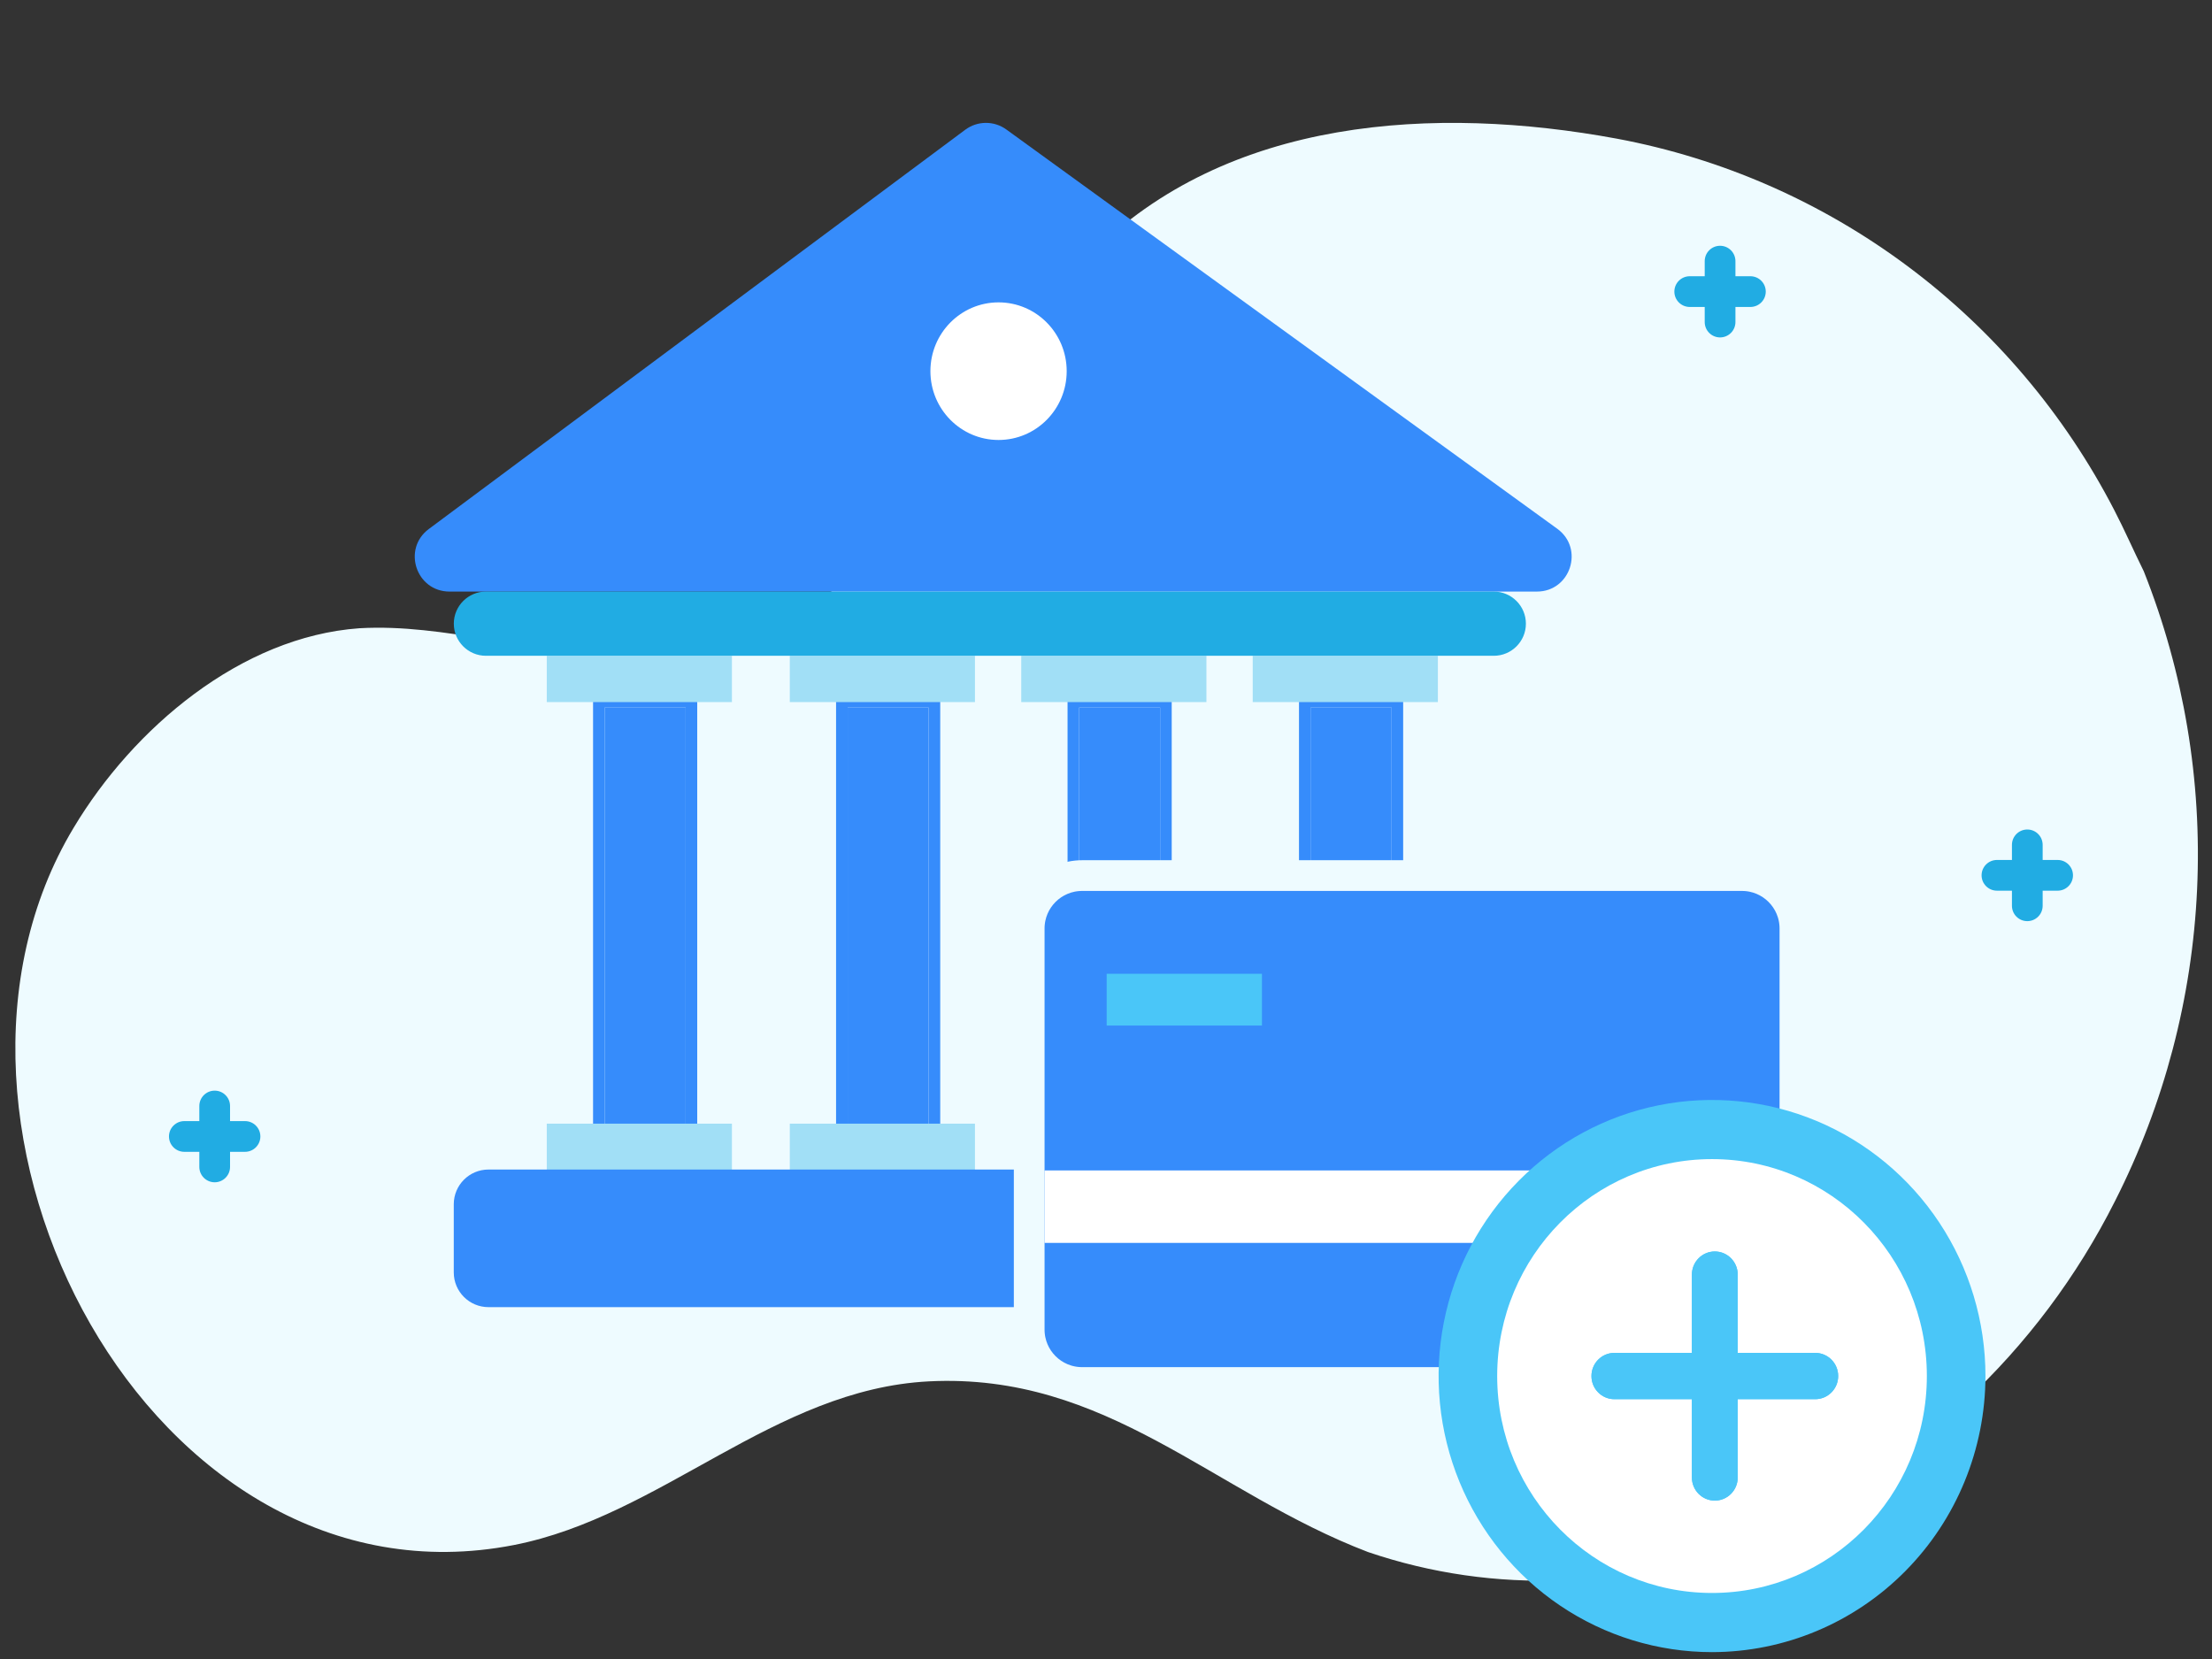 <svg width="144" height="108" viewBox="0 0 144 108" fill="none" xmlns="http://www.w3.org/2000/svg">
<rect x="0" y="0" width="144" height="108" fill="#333333" stroke="none"/>
<path d="M139.561 37.195C142.169 43.761 143.352 50.816 143.03 57.884C142.709 64.953 140.89 71.868 137.698 78.165C132.734 88.048 124.421 95.797 114.277 99.998C106.284 103.472 97.304 103.842 89.058 101.037C78.938 97.171 72.063 89.341 60.465 89.926C50.377 90.446 43.084 98.698 33.447 100.582C9.769 105.196 -6.808 73.194 4.789 53.895C8.677 47.397 15.68 41.451 23.391 40.899C29.013 40.574 34.442 42.621 40.097 42.393C44.208 42.338 48.26 41.396 51.983 39.631C55.706 37.867 59.014 35.319 61.686 32.159C65.669 27.448 66.569 21.015 70.97 16.596C79.902 7.597 93.459 6.849 105.25 9.026C112.107 10.308 118.586 13.15 124.196 17.338C129.807 21.526 134.402 26.95 137.633 33.199C138.308 34.498 138.886 35.83 139.561 37.195Z" fill="#EEFBFF"/>
<path d="M39.362 46.061H44.636V73.183H39.362V46.061Z" fill="#368CFB"/>
<path fill-rule="evenodd" clip-rule="evenodd" d="M38.608 45.309H45.389V73.937H38.608V45.309ZM39.362 46.062V73.184H44.636V46.062H39.362Z" fill="#368CFB"/>
<path d="M55.182 46.061H60.455V73.183H55.182V46.061Z" fill="#368CFB"/>
<path fill-rule="evenodd" clip-rule="evenodd" d="M54.428 45.309H61.208V73.937H54.428V45.309ZM55.181 46.062V73.184H60.455V46.062H55.181Z" fill="#368CFB"/>
<path d="M70.249 46.061H75.523V73.183H70.249V46.061Z" fill="#368CFB"/>
<path fill-rule="evenodd" clip-rule="evenodd" d="M69.497 45.309H76.278V73.937H69.497V45.309ZM70.251 46.062V73.184H75.524V46.062H70.251Z" fill="#368CFB"/>
<path d="M35.594 73.149H47.648V76.163H35.594V73.149Z" fill="#A1DFF6"/>
<path d="M51.416 73.149H63.47V76.163H51.416V73.149Z" fill="#A1DFF6"/>
<path d="M66.483 73.149H78.537V76.163H66.483V73.149Z" fill="#A1DFF6"/>
<path d="M35.594 42.693H47.648V45.706H35.594V42.693Z" fill="#A1DFF6"/>
<path d="M85.317 46.061H90.591V73.183H85.317V46.061Z" fill="#368CFB"/>
<path fill-rule="evenodd" clip-rule="evenodd" d="M84.564 45.309H91.345V73.937H84.564V45.309ZM85.318 46.062V73.184H90.591V46.062H85.318Z" fill="#368CFB"/>
<path d="M51.416 42.693H63.47V45.706H51.416V42.693Z" fill="#A1DFF6"/>
<path d="M97.072 76.136C98.32 76.136 99.332 77.148 99.332 78.396L99.332 82.834C99.332 84.083 98.32 85.094 97.072 85.094L31.8 85.094C30.552 85.094 29.54 84.083 29.54 82.834L29.54 78.396C29.54 77.148 30.552 76.136 31.8 76.136L97.072 76.136Z" fill="#368CFB"/>
<path d="M66.483 42.693H78.537V45.706H66.483V42.693Z" fill="#A1DFF6"/>
<path d="M100.05 38.511H29.265C27.088 38.511 26.169 35.737 27.915 34.438L62.836 8.447C63.628 7.857 64.712 7.85 65.512 8.43L101.376 34.421C103.15 35.707 102.241 38.511 100.05 38.511Z" fill="#368CFB"/>
<path d="M81.551 42.693H93.605V45.706H81.551V42.693Z" fill="#A1DFF6"/>
<path d="M29.543 40.601C29.543 39.447 30.479 38.511 31.633 38.511H97.245C98.399 38.511 99.335 39.447 99.335 40.601C99.335 41.755 98.399 42.691 97.245 42.691H31.633C30.479 42.691 29.543 41.755 29.543 40.601Z" fill="#21ACE3"/>
<path d="M69.441 24.163C69.441 26.637 67.455 28.642 65.005 28.642C62.555 28.642 60.569 26.637 60.569 24.163C60.569 21.689 62.555 19.684 65.005 19.684C67.455 19.684 69.441 21.689 69.441 24.163Z" fill="white"/>
<path d="M70.444 57C68.542 57 67 58.542 67 60.444V86.556C67 88.458 68.542 90 70.444 90H113.404C115.306 90 116.848 88.458 116.848 86.556V60.444C116.848 58.542 115.306 57 113.404 57H70.444Z" fill="#368CFB" stroke="#EEFBFF" stroke-width="2"/>
<path d="M72.043 63.392H82.152V66.762H72.043V63.392Z" fill="#4AC6F8"/>
<path d="M68 76.195H115.848V80.912H68V76.195Z" fill="white"/>
<path fill-rule="evenodd" clip-rule="evenodd" d="M13.976 71C14.528 71 14.976 71.448 14.976 72V75.966C14.976 76.518 14.528 76.966 13.976 76.966C13.423 76.966 12.976 76.518 12.976 75.966V72C12.976 71.448 13.423 71 13.976 71Z" fill="#21ACE3"/>
<path fill-rule="evenodd" clip-rule="evenodd" d="M11 73.983C11 73.431 11.448 72.983 12 72.983H15.95C16.503 72.983 16.95 73.431 16.95 73.983C16.95 74.535 16.503 74.983 15.95 74.983H12C11.448 74.983 11 74.535 11 73.983Z" fill="#21ACE3"/>
<path fill-rule="evenodd" clip-rule="evenodd" d="M111.976 16C112.528 16 112.976 16.448 112.976 17V20.966C112.976 21.518 112.528 21.966 111.976 21.966C111.423 21.966 110.976 21.518 110.976 20.966V17C110.976 16.448 111.423 16 111.976 16Z" fill="#21ACE3"/>
<path fill-rule="evenodd" clip-rule="evenodd" d="M109 18.983C109 18.431 109.448 17.983 110 17.983H113.95C114.503 17.983 114.95 18.431 114.95 18.983C114.95 19.535 114.503 19.983 113.95 19.983H110C109.448 19.983 109 19.535 109 18.983Z" fill="#21ACE3"/>
<path fill-rule="evenodd" clip-rule="evenodd" d="M131.976 54C132.528 54 132.976 54.448 132.976 55V58.966C132.976 59.518 132.528 59.966 131.976 59.966C131.423 59.966 130.976 59.518 130.976 58.966V55C130.976 54.448 131.423 54 131.976 54Z" fill="#21ACE3"/>
<path fill-rule="evenodd" clip-rule="evenodd" d="M129 56.983C129 56.431 129.448 55.983 130 55.983H133.95C134.503 55.983 134.95 56.431 134.95 56.983C134.95 57.535 134.503 57.983 133.95 57.983H130C129.448 57.983 129 57.535 129 56.983Z" fill="#21ACE3"/>
<path d="M111.452 107.553C107.932 107.553 104.49 106.499 101.563 104.524C98.636 102.549 96.355 99.742 95.007 96.458C93.66 93.174 93.308 89.56 93.994 86.074C94.681 82.587 96.376 79.385 98.866 76.871C101.355 74.358 104.527 72.646 107.979 71.952C111.432 71.259 115.011 71.615 118.264 72.975C121.516 74.335 124.296 76.639 126.252 79.595C128.208 82.55 129.252 86.025 129.252 89.58C129.246 94.345 127.369 98.914 124.032 102.283C120.696 105.653 116.171 107.548 111.452 107.553ZM111.452 76.1C108.812 76.1 106.231 76.891 104.035 78.372C101.84 79.853 100.129 81.959 99.118 84.422C98.108 86.885 97.844 89.595 98.359 92.21C98.874 94.825 100.145 97.227 102.012 99.112C103.879 100.997 106.258 102.281 108.848 102.801C111.437 103.321 114.121 103.054 116.561 102.034C119 101.014 121.085 99.286 122.552 97.069C124.019 94.852 124.802 92.246 124.802 89.58C124.798 86.006 123.39 82.58 120.887 80.053C118.385 77.526 114.991 76.104 111.452 76.1Z" fill="#4AC6F8"/>
<path d="M111.451 103.701C119.175 103.701 125.437 97.379 125.437 89.579C125.437 81.78 119.175 75.457 111.451 75.457C103.727 75.457 97.466 81.78 97.466 89.579C97.466 97.379 103.727 103.701 111.451 103.701Z" fill="white"/>
<path fill-rule="evenodd" clip-rule="evenodd" d="M103.603 89.579C103.603 88.747 104.271 88.072 105.095 88.072L118.172 88.072C118.996 88.072 119.665 88.747 119.665 89.579C119.665 90.412 118.996 91.086 118.172 91.086L105.095 91.086C104.271 91.086 103.603 90.412 103.603 89.579Z" fill="#4AC6F8"/>
<path fill-rule="evenodd" clip-rule="evenodd" d="M103.603 89.579C103.603 88.747 104.271 88.072 105.095 88.072L118.172 88.072C118.996 88.072 119.665 88.747 119.665 89.579C119.665 90.412 118.996 91.086 118.172 91.086L105.095 91.086C104.271 91.086 103.603 90.412 103.603 89.579Z" fill="#4AC6F8"/>
<path fill-rule="evenodd" clip-rule="evenodd" d="M111.633 97.689C110.809 97.689 110.141 97.014 110.141 96.181L110.141 82.977C110.141 82.145 110.809 81.47 111.633 81.47C112.458 81.47 113.126 82.145 113.126 82.977L113.126 96.181C113.126 97.014 112.458 97.689 111.633 97.689Z" fill="#4AC6F8"/>
<path fill-rule="evenodd" clip-rule="evenodd" d="M111.633 97.689C110.809 97.689 110.141 97.014 110.141 96.181L110.141 82.977C110.141 82.145 110.809 81.47 111.633 81.47C112.458 81.47 113.126 82.145 113.126 82.977L113.126 96.181C113.126 97.014 112.458 97.689 111.633 97.689Z" fill="#4AC6F8"/>
</svg>
